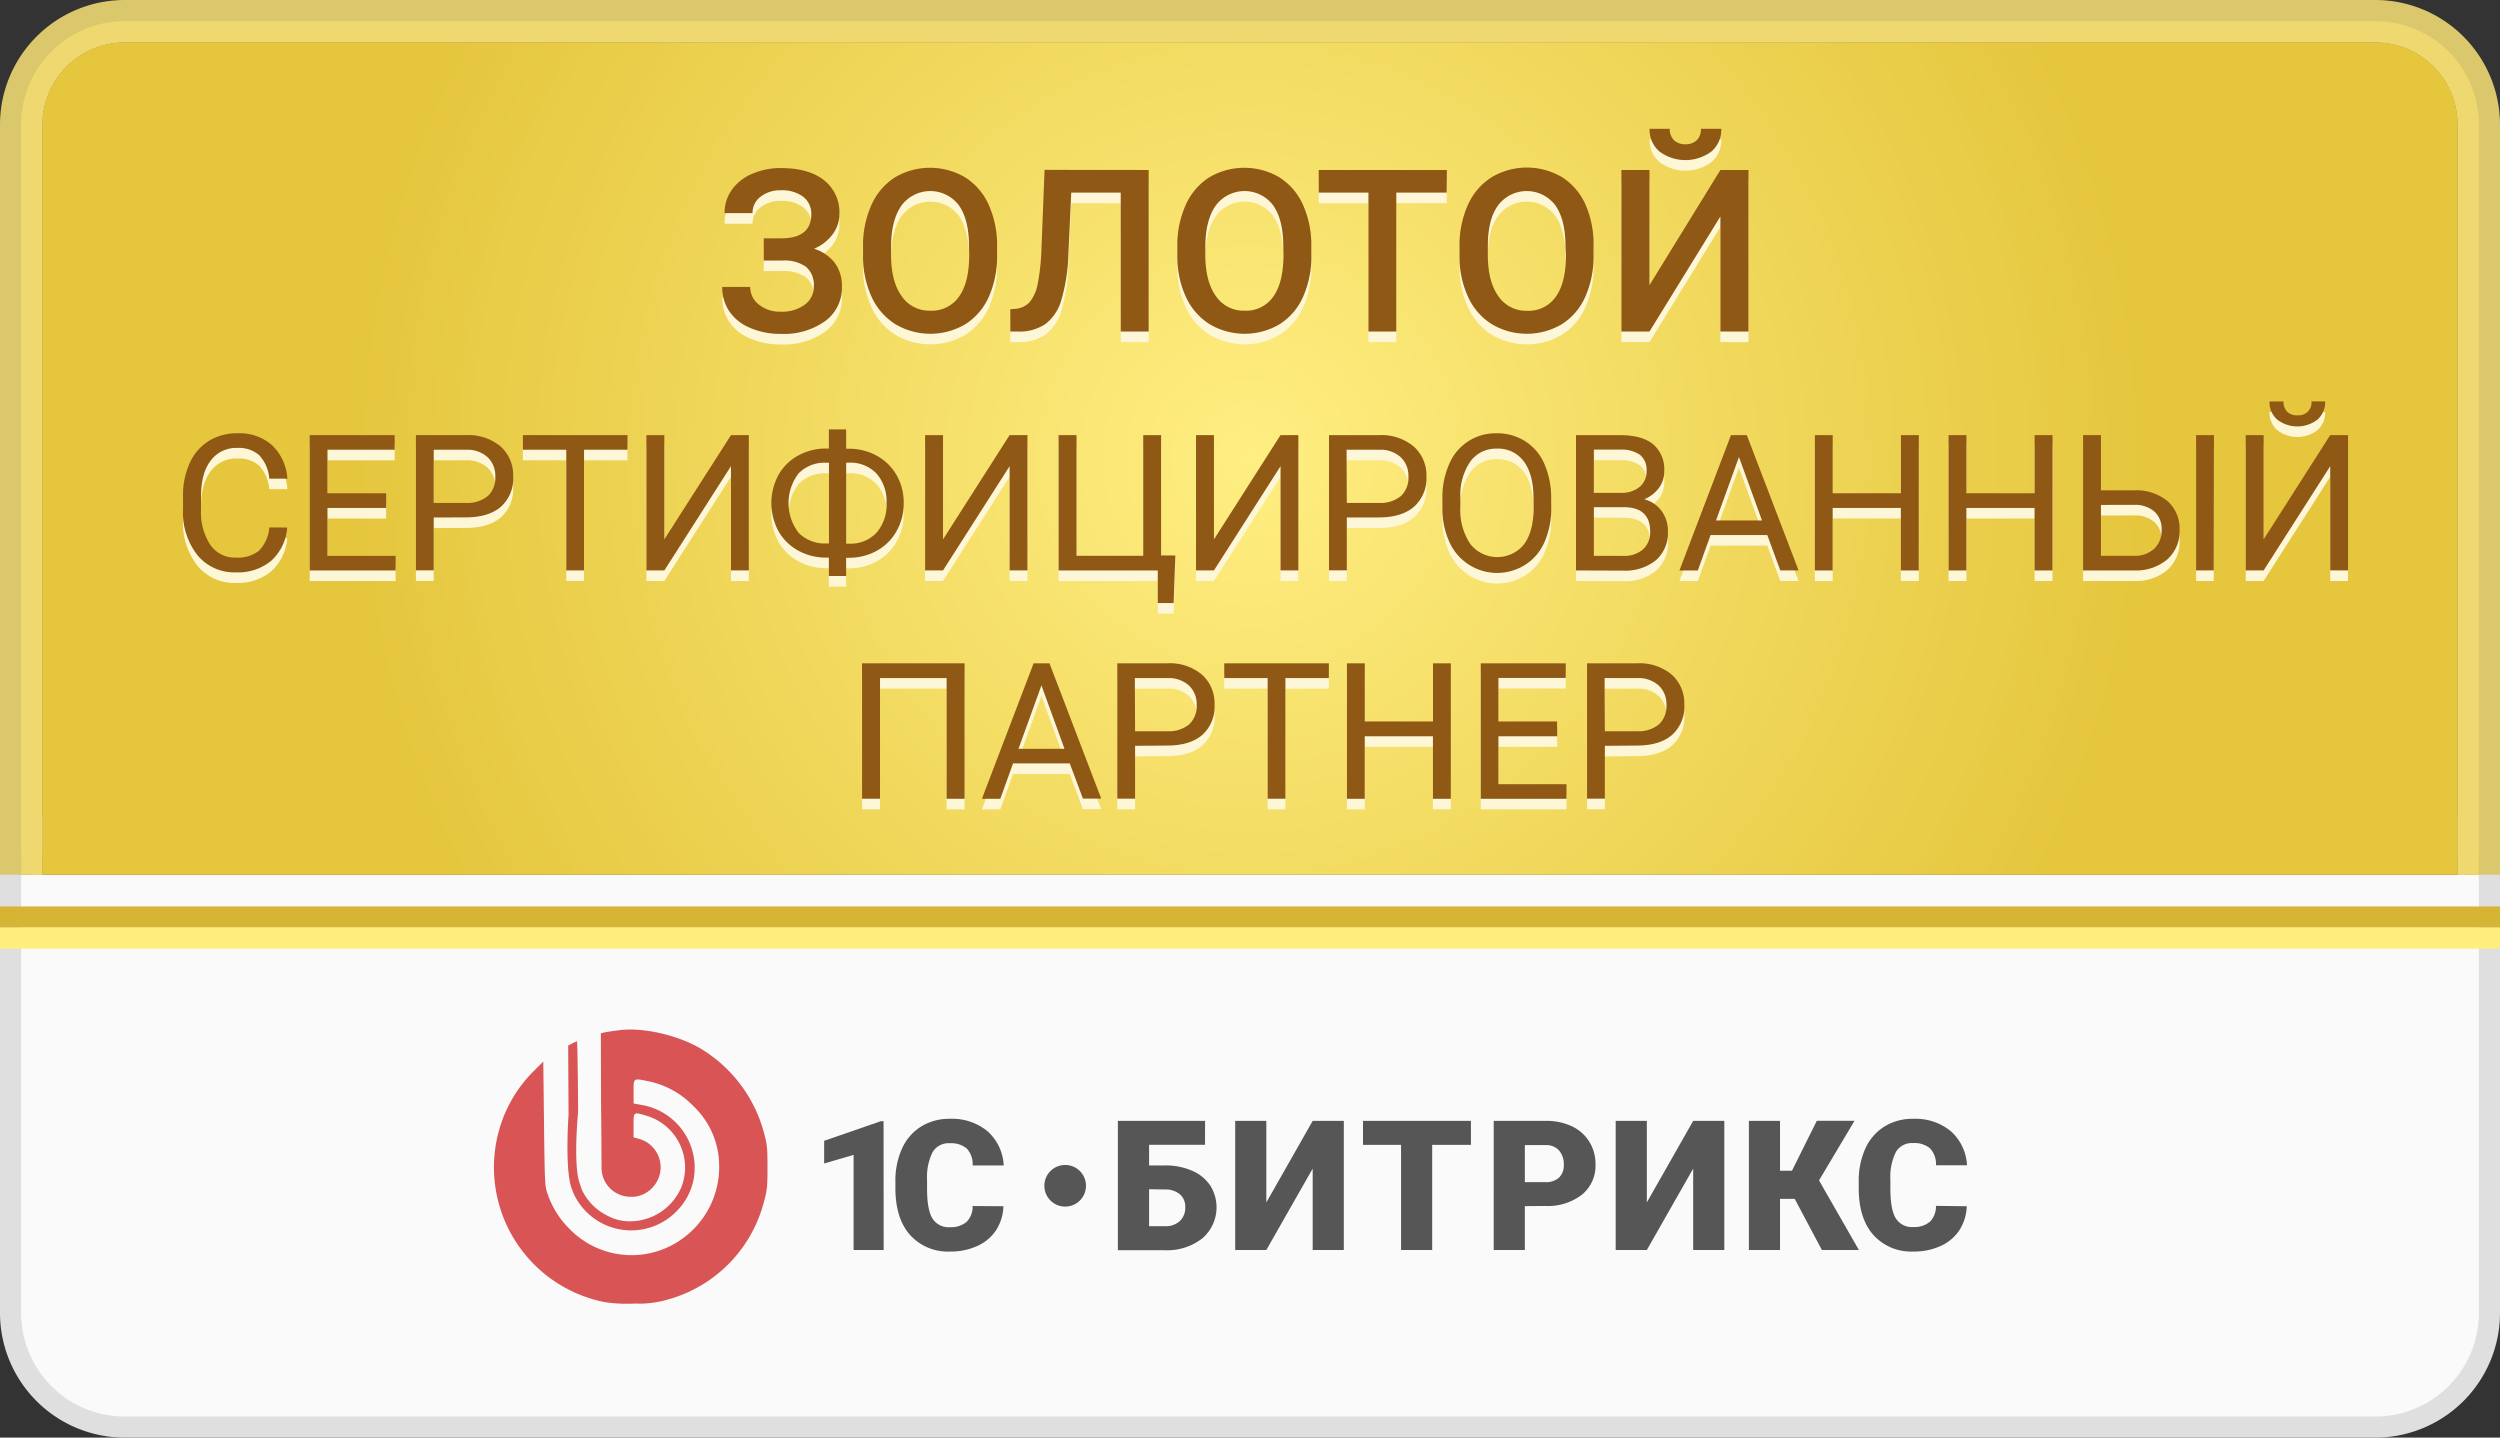 <svg xmlns="http://www.w3.org/2000/svg" xmlns:xlink="http://www.w3.org/1999/xlink" viewBox="0 0 473 272">
  <rect x="0" y="0" width="473" height="272" fill="#333333" stroke="none"/>
  <defs>
    <style>
      .cls-1 {
        fill: #dfdfdf;
      }

      .cls-2 {
        fill: #fafafa;
      }

      .cls-3 {
        fill: url(#Безымянный_градиент_18);
      }

      .cls-4 {
        fill: url(#Безымянный_градиент_18-2);
      }

      .cls-5 {
        fill: #dbc86d;
      }

      .cls-6 {
        fill: #efd86f;
      }

      .cls-7 {
        fill: url(#Безымянный_градиент_18-3);
      }

      .cls-8 {
        fill: #fdf7d8;
      }

      .cls-9 {
        fill: #8f5814;
      }

      .cls-10 {
        fill: #d95555;
      }

      .cls-11 {
        fill: #565656;
      }

      .cls-12 {
        fill: #d6b535;
      }

      .cls-13 {
        fill: #ffed7e;
      }
    </style>
    <radialGradient id="Безымянный_градиент_18" data-name="Безымянный градиент 18" cx="6" cy="163.5" r="2" gradientUnits="userSpaceOnUse">
      <stop offset="0" stop-color="#ffee82"/>
      <stop offset="1" stop-color="#e5c63d"/>
    </radialGradient>
    <radialGradient id="Безымянный_градиент_18-2" cx="467" r="2" xlink:href="#Безымянный_градиент_18"/>
    <radialGradient id="Безымянный_градиент_18-3" cx="251" cy="208.25" r="170.9" xlink:href="#Безымянный_градиент_18"/>
  </defs>
  <title>btrx</title>
  <g id="Слой_1" data-name="Слой 1">
    <g>
      <path class="cls-1" d="M487.5,283v86.91a23.61,23.61,0,0,1-23.59,23.59H38.09A23.61,23.61,0,0,1,14.5,369.91V283h4v4h465v-4Z" transform="translate(-14.5 -121.5)"/>
      <path class="cls-2" d="M483.5,145.09V283h-4V145.09a15.6,15.6,0,0,0-15.59-15.59H38.09A15.6,15.6,0,0,0,22.5,145.09V283h-4V145.09A19.59,19.59,0,0,1,38.09,125.5H463.91A19.59,19.59,0,0,1,483.5,145.09Z" transform="translate(-14.5 -121.5)"/>
      <path class="cls-2" d="M483.5,287v82.91a19.59,19.59,0,0,1-19.59,19.59H38.09A19.59,19.59,0,0,1,18.5,369.91V287Z" transform="translate(-14.5 -121.5)"/>
      <rect class="cls-3" x="4" y="161.5" width="4" height="4"/>
      <rect class="cls-4" x="465" y="161.5" width="4" height="4"/>
      <path class="cls-5" d="M487.5,145.09V287h-4v-4h-4V145.09a15.6,15.6,0,0,0-15.59-15.59H38.09A15.6,15.6,0,0,0,22.5,145.09V283h-4v4h-4V145.09A23.61,23.61,0,0,1,38.09,121.5H463.91A23.61,23.61,0,0,1,487.5,145.09Z" transform="translate(-14.5 -121.5)"/>
      <path class="cls-6" d="M483.5,145.09V287h-4V145.09a15.6,15.6,0,0,0-15.59-15.59H38.09A15.6,15.6,0,0,0,22.5,145.09V287h-4V145.09A19.59,19.59,0,0,1,38.09,125.5H463.91A19.59,19.59,0,0,1,483.5,145.09Z" transform="translate(-14.5 -121.5)"/>
      <path class="cls-7" d="M479.5,145.09V287H22.5V145.09A15.6,15.6,0,0,1,38.09,129.5H463.91A15.6,15.6,0,0,1,479.5,145.09Z" transform="translate(-14.5 -121.5)"/>
      <g>
        <path class="cls-8" d="M168,164a4,4,0,0,0-1.55-3.28,6.67,6.67,0,0,0-4.22-1.22,6,6,0,0,0-3.82,1.21,3.79,3.79,0,0,0-1.53,3.12h-5.29a7.5,7.5,0,0,1,1.39-4.45,9.05,9.05,0,0,1,3.84-3,13.29,13.29,0,0,1,5.42-1.08q5.25,0,8.16,2.29a7.69,7.69,0,0,1,2.91,6.4,6.38,6.38,0,0,1-1.26,3.82,8.48,8.48,0,0,1-3.53,2.75,8,8,0,0,1,3.92,2.68,7.2,7.2,0,0,1,1.35,4.46,7.82,7.82,0,0,1-3.15,6.54,13.41,13.41,0,0,1-8.4,2.43,14.32,14.32,0,0,1-5.85-1.15,8.78,8.78,0,0,1-3.93-3.15,8.14,8.14,0,0,1-1.31-4.58h5.29a4.16,4.16,0,0,0,1.64,3.33,6.31,6.31,0,0,0,4.16,1.35,7.2,7.2,0,0,0,4.52-1.32,4.15,4.15,0,0,0,1.71-3.44,4.45,4.45,0,0,0-1.5-3.75,7.08,7.08,0,0,0-4.4-1.17H159v-4.2h3.4Q168,168.55,168,164Z" transform="translate(-14.5 -121.5)"/>
        <path class="cls-8" d="M203.15,171.74a18.76,18.76,0,0,1-1.55,7.88,11.75,11.75,0,0,1-4.44,5.21,13,13,0,0,1-13.27,0,11.92,11.92,0,0,1-4.49-5.18,18.16,18.16,0,0,1-1.61-7.75v-1.72a18.6,18.6,0,0,1,1.58-7.89,11.92,11.92,0,0,1,4.47-5.24,13.05,13.05,0,0,1,13.25,0,11.77,11.77,0,0,1,4.46,5.17,18.56,18.56,0,0,1,1.6,7.84Zm-5.31-1.6q0-5.08-1.92-7.79a6.78,6.78,0,0,0-10.83,0q-1.94,2.7-2,7.63v1.76q0,5,2,7.79a6.32,6.32,0,0,0,5.45,2.75,6.25,6.25,0,0,0,5.43-2.69q1.9-2.69,1.9-7.85Z" transform="translate(-14.5 -121.5)"/>
        <path class="cls-8" d="M231.83,155.66v30.57h-5.29V159.94h-9.36l-.55,11.82a33.9,33.9,0,0,1-1.35,8.6,8.71,8.71,0,0,1-3,4.46,8.94,8.94,0,0,1-5.29,1.41h-1.34V182l.84-.06a4.13,4.13,0,0,0,2.82-1.28,7.52,7.52,0,0,0,1.51-3.37,40.89,40.89,0,0,0,.72-6.65l.59-15Z" transform="translate(-14.5 -121.5)"/>
        <path class="cls-8" d="M262.61,171.74a18.76,18.76,0,0,1-1.55,7.88,11.76,11.76,0,0,1-4.44,5.21,13,13,0,0,1-13.27,0,11.92,11.92,0,0,1-4.49-5.18,18.16,18.16,0,0,1-1.61-7.75v-1.72a18.6,18.6,0,0,1,1.58-7.89,11.92,11.92,0,0,1,4.47-5.24,13.05,13.05,0,0,1,13.25,0A11.77,11.77,0,0,1,261,162.2a18.54,18.54,0,0,1,1.6,7.84Zm-5.31-1.6q0-5.08-1.92-7.79a6.78,6.78,0,0,0-10.83,0q-1.94,2.7-2,7.63v1.76q0,5,2,7.79a6.32,6.32,0,0,0,5.45,2.75,6.25,6.25,0,0,0,5.43-2.69q1.9-2.69,1.9-7.85Z" transform="translate(-14.5 -121.5)"/>
        <path class="cls-8" d="M288.21,159.94h-9.53v26.29h-5.27V159.94H264v-4.28h24.25Z" transform="translate(-14.5 -121.5)"/>
        <path class="cls-8" d="M316,171.74a18.75,18.75,0,0,1-1.55,7.88,11.75,11.75,0,0,1-4.44,5.21,13,13,0,0,1-13.27,0,11.92,11.92,0,0,1-4.49-5.18,18.15,18.15,0,0,1-1.61-7.75v-1.72a18.6,18.6,0,0,1,1.58-7.89,11.91,11.91,0,0,1,4.47-5.24A13.05,13.05,0,0,1,310,157a11.77,11.77,0,0,1,4.46,5.17A18.55,18.55,0,0,1,316,170Zm-5.31-1.6q0-5.08-1.92-7.79a6.78,6.78,0,0,0-10.83,0Q296,165,296,170v1.76q0,5,2,7.79a6.32,6.32,0,0,0,5.45,2.75,6.25,6.25,0,0,0,5.43-2.69q1.9-2.69,1.9-7.85Z" transform="translate(-14.5 -121.5)"/>
        <path class="cls-8" d="M340,155.66h5.31v30.57H340V164.45l-13.42,21.77h-5.31V155.66h5.31v21.79Zm.17-7.79a5.45,5.45,0,0,1-1.85,4.28,8.25,8.25,0,0,1-9.87,0,5.45,5.45,0,0,1-1.85-4.28h3.82a2.87,2.87,0,0,0,.79,2.15,3,3,0,0,0,2.17.77,2.94,2.94,0,0,0,2.16-.77,2.89,2.89,0,0,0,.78-2.15Z" transform="translate(-14.5 -121.5)"/>
        <path class="cls-8" d="M68.84,223.31a9.42,9.42,0,0,1-3,6.27,9.82,9.82,0,0,1-6.71,2.21,9,9,0,0,1-7.27-3.25,13.08,13.08,0,0,1-2.73-8.7v-2.46a14.58,14.58,0,0,1,1.27-6.28A9.52,9.52,0,0,1,54,206.93a10.06,10.06,0,0,1,5.41-1.45A9.25,9.25,0,0,1,66,207.76a9.53,9.53,0,0,1,2.87,6.3H65.45a7.36,7.36,0,0,0-1.91-4.44,5.77,5.77,0,0,0-4.1-1.37,6,6,0,0,0-5.07,2.39q-1.84,2.39-1.84,6.81v2.48a11.29,11.29,0,0,0,1.74,6.63A5.62,5.62,0,0,0,59.14,229a6.49,6.49,0,0,0,4.32-1.27,7.07,7.07,0,0,0,2-4.44Z" transform="translate(-14.5 -121.5)"/>
        <path class="cls-8" d="M87.56,219.6H76.46v9.07H89.35v2.76H73.09V205.83H89.17v2.76H76.46v8.24H87.56Z" transform="translate(-14.5 -121.5)"/>
        <path class="cls-8" d="M96.56,221.41v10H93.19V205.83h9.44a9.48,9.48,0,0,1,6.58,2.14,7.27,7.27,0,0,1,2.38,5.68,7.17,7.17,0,0,1-2.33,5.74q-2.33,2-6.67,2Zm0-2.76h6.06a6.06,6.06,0,0,0,4.15-1.28,4.67,4.67,0,0,0,1.44-3.69,4.82,4.82,0,0,0-1.44-3.66,5.68,5.68,0,0,0-4-1.43H96.56Z" transform="translate(-14.5 -121.5)"/>
        <path class="cls-8" d="M133.22,208.59H125v22.83h-3.36V208.59h-8.21v-2.76h19.79Z" transform="translate(-14.5 -121.5)"/>
        <path class="cls-8" d="M152.8,205.83h3.38v25.59H152.8V211.7l-12.6,19.72H136.8V205.83h3.39v19.72Z" transform="translate(-14.5 -121.5)"/>
        <path class="cls-8" d="M174.6,208.4h.54a10.8,10.8,0,0,1,5.29,1.35,9.52,9.52,0,0,1,3.72,3.68,10.47,10.47,0,0,1,1.33,5.25,10.6,10.6,0,0,1-1.34,5.29,9.54,9.54,0,0,1-3.69,3.7,10.76,10.76,0,0,1-5.24,1.36h-.62v3.45h-3.27V229h-.49a10.78,10.78,0,0,1-5.33-1.34,9.49,9.49,0,0,1-3.73-3.69,11.21,11.21,0,0,1,0-10.58,9.49,9.49,0,0,1,3.73-3.69,10.78,10.78,0,0,1,5.33-1.34h.49v-3.62h3.27Zm-3.76,2.65a6.86,6.86,0,0,0-5.23,2,9.22,9.22,0,0,0,0,11.27,6.93,6.93,0,0,0,5.27,2h.46V211.05Zm3.76,0v15.31h.49a6.75,6.75,0,0,0,5.25-2.07,8,8,0,0,0,1.89-5.62,7.92,7.92,0,0,0-1.89-5.57,6.86,6.86,0,0,0-5.32-2.06Z" transform="translate(-14.5 -121.5)"/>
        <path class="cls-8" d="M205.51,205.83h3.38v25.59h-3.37V211.7l-12.6,19.72h-3.39V205.83h3.39v19.72Z" transform="translate(-14.5 -121.5)"/>
        <path class="cls-8" d="M214.79,205.83h3.39v22.83H230.8V205.83h3.38V228.6h2.69l-.32,9h-3v-6.17H214.79Z" transform="translate(-14.5 -121.5)"/>
        <path class="cls-8" d="M256.77,205.83h3.38v25.59h-3.37V211.7l-12.6,19.72h-3.39V205.83h3.39v19.72Z" transform="translate(-14.5 -121.5)"/>
        <path class="cls-8" d="M269.32,221.41v10h-3.37V205.83h9.44A9.48,9.48,0,0,1,282,208a7.27,7.27,0,0,1,2.38,5.68A7.17,7.17,0,0,1,282,219.4q-2.33,2-6.67,2Zm0-2.76h6.06a6.06,6.06,0,0,0,4.15-1.28,4.67,4.67,0,0,0,1.44-3.69,4.82,4.82,0,0,0-1.44-3.66,5.68,5.68,0,0,0-4-1.43h-6.26Z" transform="translate(-14.5 -121.5)"/>
        <path class="cls-8" d="M308,219.46a15.83,15.83,0,0,1-1.27,6.57,9.59,9.59,0,0,1-3.59,4.28,9.9,9.9,0,0,1-14.41-4.25,15.19,15.19,0,0,1-1.33-6.37v-1.85a15.64,15.64,0,0,1,1.28-6.52,9.49,9.49,0,0,1,9-5.84A9.92,9.92,0,0,1,303.1,207a9.57,9.57,0,0,1,3.61,4.31,15.91,15.91,0,0,1,1.27,6.57Zm-3.36-1.65q0-4.55-1.83-7a6,6,0,0,0-5.12-2.43,6,6,0,0,0-5,2.43,11.24,11.24,0,0,0-1.89,6.76v1.88a11.49,11.49,0,0,0,1.85,6.93,6.5,6.5,0,0,0,10.17.14q1.79-2.38,1.85-6.83Z" transform="translate(-14.5 -121.5)"/>
        <path class="cls-8" d="M312.68,231.43V205.83H321q4.17,0,6.27,1.72a6.21,6.21,0,0,1,2.1,5.1,5.2,5.2,0,0,1-1,3.17,6.61,6.61,0,0,1-2.78,2.14,5.94,5.94,0,0,1,3.28,2.21,6.33,6.33,0,0,1,1.2,3.88,6.85,6.85,0,0,1-2.23,5.41,9.23,9.23,0,0,1-6.31,2Zm3.38-14.68h5.1a5.34,5.34,0,0,0,3.54-1.11,3.72,3.72,0,0,0,1.33-3,3.66,3.66,0,0,0-1.23-3.07,6,6,0,0,0-3.74-1h-5Zm0,2.71v9.21h5.57a5.37,5.37,0,0,0,3.72-1.22,4.29,4.29,0,0,0,1.36-3.37q0-4.62-5-4.62Z" transform="translate(-14.5 -121.5)"/>
        <path class="cls-8" d="M348.87,224.73H338.14l-2.41,6.7h-3.48L342,205.83h3l9.79,25.59h-3.46Zm-9.7-2.76h8.7l-4.36-12Z" transform="translate(-14.5 -121.5)"/>
        <path class="cls-8" d="M377.53,231.43h-3.39V219.6h-12.9v11.83h-3.37V205.83h3.38v11h12.9v-11h3.39Z" transform="translate(-14.5 -121.5)"/>
        <path class="cls-8" d="M402.83,231.43h-3.39V219.6h-12.9v11.83h-3.37V205.83h3.38v11h12.9v-11h3.39Z" transform="translate(-14.5 -121.5)"/>
        <path class="cls-8" d="M412,216.27h6.36a9.28,9.28,0,0,1,6.26,2.06,6.93,6.93,0,0,1,2.25,5.45,7.09,7.09,0,0,1-2.27,5.52,9.12,9.12,0,0,1-6.19,2.13h-9.79V205.83H412Zm0,2.76v9.63h6.17a5.43,5.43,0,0,0,3.91-1.34,4.74,4.74,0,0,0,1.4-3.59,4.44,4.44,0,0,0-1.34-3.42,5.53,5.53,0,0,0-3.82-1.29Zm21.34,12.39H430V205.83h3.38Z" transform="translate(-14.5 -121.5)"/>
        <path class="cls-8" d="M455.37,205.83h3.38v25.59h-3.37V211.7l-12.6,19.72h-3.39V205.83h3.39v19.72Zm-.95-6.38a4.38,4.38,0,0,1-1.45,3.43,6.23,6.23,0,0,1-7.62,0,4.37,4.37,0,0,1-1.46-3.42h2.65a2.66,2.66,0,0,0,.67,1.92,2.58,2.58,0,0,0,2,.69,2.4,2.4,0,0,0,2.62-2.62Z" transform="translate(-14.5 -121.5)"/>
        <path class="cls-8" d="M197,274.63H193.6V251.79H181v22.83H177.6V249H197Z" transform="translate(-14.5 -121.5)"/>
        <path class="cls-8" d="M216.9,267.93H206.17l-2.41,6.7h-3.48L210.06,249h3l9.79,25.59h-3.46Zm-9.7-2.76h8.7l-4.36-12Z" transform="translate(-14.5 -121.5)"/>
        <path class="cls-8" d="M229.26,264.61v10h-3.37V249h9.44a9.48,9.48,0,0,1,6.58,2.14,7.27,7.27,0,0,1,2.38,5.68,7.17,7.17,0,0,1-2.33,5.74q-2.33,2-6.67,2Zm0-2.76h6.06a6.07,6.07,0,0,0,4.15-1.28,4.67,4.67,0,0,0,1.44-3.69,4.82,4.82,0,0,0-1.44-3.66,5.68,5.68,0,0,0-4-1.43h-6.26Z" transform="translate(-14.5 -121.5)"/>
        <path class="cls-8" d="M265.92,251.79H257.7v22.83h-3.36V251.79h-8.21V249h19.79Z" transform="translate(-14.5 -121.5)"/>
        <path class="cls-8" d="M289,274.63h-3.39V262.8h-12.9v11.83h-3.37V249h3.38v11h12.9V249H289Z" transform="translate(-14.5 -121.5)"/>
        <path class="cls-8" d="M309.13,262.8H298v9.07h12.88v2.76H294.66V249h16.08v2.76H298V260h11.09Z" transform="translate(-14.5 -121.5)"/>
        <path class="cls-8" d="M318.14,264.61v10h-3.37V249h9.44a9.48,9.48,0,0,1,6.58,2.14,7.27,7.27,0,0,1,2.38,5.68,7.17,7.17,0,0,1-2.33,5.74q-2.33,2-6.67,2Zm0-2.76h6.06a6.07,6.07,0,0,0,4.15-1.28,4.67,4.67,0,0,0,1.44-3.69,4.82,4.82,0,0,0-1.44-3.66,5.68,5.68,0,0,0-4-1.43h-6.26Z" transform="translate(-14.5 -121.5)"/>
      </g>
      <g>
        <path class="cls-9" d="M168,162a4,4,0,0,0-1.55-3.28,6.67,6.67,0,0,0-4.22-1.22,6,6,0,0,0-3.82,1.21,3.79,3.79,0,0,0-1.53,3.12h-5.29a7.5,7.5,0,0,1,1.39-4.45,9.05,9.05,0,0,1,3.84-3,13.29,13.29,0,0,1,5.42-1.08q5.25,0,8.16,2.29a7.69,7.69,0,0,1,2.91,6.4,6.38,6.38,0,0,1-1.26,3.82,8.48,8.48,0,0,1-3.53,2.75,8,8,0,0,1,3.92,2.68,7.2,7.2,0,0,1,1.35,4.46,7.82,7.82,0,0,1-3.15,6.54,13.41,13.41,0,0,1-8.4,2.43,14.32,14.32,0,0,1-5.85-1.15,8.78,8.78,0,0,1-3.93-3.15,8.14,8.14,0,0,1-1.31-4.58h5.29a4.16,4.16,0,0,0,1.64,3.33,6.31,6.31,0,0,0,4.16,1.35,7.2,7.2,0,0,0,4.52-1.32,4.15,4.15,0,0,0,1.71-3.44,4.45,4.45,0,0,0-1.5-3.75,7.08,7.08,0,0,0-4.4-1.17H159v-4.2h3.4Q168,166.55,168,162Z" transform="translate(-14.5 -121.5)"/>
        <path class="cls-9" d="M203.15,169.74a18.76,18.76,0,0,1-1.55,7.88,11.75,11.75,0,0,1-4.44,5.21,13,13,0,0,1-13.27,0,11.92,11.92,0,0,1-4.49-5.18,18.16,18.16,0,0,1-1.61-7.75v-1.72a18.6,18.6,0,0,1,1.58-7.89,11.92,11.92,0,0,1,4.47-5.24,13.05,13.05,0,0,1,13.25,0,11.77,11.77,0,0,1,4.46,5.17,18.56,18.56,0,0,1,1.6,7.84Zm-5.31-1.6q0-5.08-1.92-7.79a6.78,6.78,0,0,0-10.83,0q-1.94,2.7-2,7.63v1.76q0,5,2,7.79a6.32,6.32,0,0,0,5.45,2.75,6.25,6.25,0,0,0,5.43-2.69q1.9-2.69,1.9-7.85Z" transform="translate(-14.5 -121.5)"/>
        <path class="cls-9" d="M231.83,153.66v30.57h-5.29V157.94h-9.36l-.55,11.82a33.9,33.9,0,0,1-1.35,8.6,8.71,8.71,0,0,1-3,4.46,8.94,8.94,0,0,1-5.29,1.41h-1.34V180l.84-.06a4.13,4.13,0,0,0,2.82-1.28,7.52,7.52,0,0,0,1.51-3.37,40.89,40.89,0,0,0,.72-6.65l.59-15Z" transform="translate(-14.5 -121.5)"/>
        <path class="cls-9" d="M262.61,169.74a18.76,18.76,0,0,1-1.55,7.88,11.76,11.76,0,0,1-4.44,5.21,13,13,0,0,1-13.27,0,11.92,11.92,0,0,1-4.49-5.18,18.16,18.16,0,0,1-1.61-7.75v-1.72a18.6,18.6,0,0,1,1.58-7.89,11.92,11.92,0,0,1,4.47-5.24,13.05,13.05,0,0,1,13.25,0A11.77,11.77,0,0,1,261,160.2a18.54,18.54,0,0,1,1.6,7.84Zm-5.31-1.6q0-5.08-1.92-7.79a6.78,6.78,0,0,0-10.83,0q-1.94,2.7-2,7.63v1.76q0,5,2,7.79a6.32,6.32,0,0,0,5.45,2.75,6.25,6.25,0,0,0,5.43-2.69q1.9-2.69,1.9-7.85Z" transform="translate(-14.5 -121.5)"/>
        <path class="cls-9" d="M288.21,157.94h-9.53v26.29h-5.27V157.94H264v-4.28h24.25Z" transform="translate(-14.5 -121.5)"/>
        <path class="cls-9" d="M316,169.74a18.75,18.75,0,0,1-1.55,7.88,11.75,11.75,0,0,1-4.44,5.21,13,13,0,0,1-13.27,0,11.92,11.92,0,0,1-4.49-5.18,18.15,18.15,0,0,1-1.61-7.75v-1.72a18.6,18.6,0,0,1,1.58-7.89,11.91,11.91,0,0,1,4.47-5.24A13.05,13.05,0,0,1,310,155a11.77,11.77,0,0,1,4.46,5.17A18.55,18.55,0,0,1,316,168Zm-5.31-1.6q0-5.08-1.92-7.79a6.78,6.78,0,0,0-10.83,0Q296,163,296,168v1.76q0,5,2,7.79a6.32,6.32,0,0,0,5.45,2.75,6.25,6.25,0,0,0,5.43-2.69q1.9-2.69,1.9-7.85Z" transform="translate(-14.5 -121.5)"/>
        <path class="cls-9" d="M340,153.66h5.31v30.57H340V162.45l-13.42,21.77h-5.31V153.66h5.31v21.79Zm.17-7.79a5.45,5.45,0,0,1-1.85,4.28,8.25,8.25,0,0,1-9.87,0,5.45,5.45,0,0,1-1.85-4.28h3.82a2.87,2.87,0,0,0,.79,2.15,3,3,0,0,0,2.17.77,2.94,2.94,0,0,0,2.16-.77,2.89,2.89,0,0,0,.78-2.15Z" transform="translate(-14.5 -121.5)"/>
        <path class="cls-9" d="M68.84,221.31a9.42,9.42,0,0,1-3,6.27,9.82,9.82,0,0,1-6.71,2.21,9,9,0,0,1-7.27-3.25,13.08,13.08,0,0,1-2.73-8.7v-2.46a14.58,14.58,0,0,1,1.27-6.28A9.52,9.52,0,0,1,54,204.93a10.06,10.06,0,0,1,5.41-1.45A9.25,9.25,0,0,1,66,205.76a9.53,9.53,0,0,1,2.87,6.3H65.45a7.36,7.36,0,0,0-1.91-4.44,5.77,5.77,0,0,0-4.1-1.37,6,6,0,0,0-5.07,2.39q-1.84,2.39-1.84,6.81v2.48a11.29,11.29,0,0,0,1.74,6.63A5.62,5.62,0,0,0,59.14,227a6.49,6.49,0,0,0,4.32-1.27,7.07,7.07,0,0,0,2-4.44Z" transform="translate(-14.5 -121.5)"/>
        <path class="cls-9" d="M87.56,217.6H76.46v9.07H89.35v2.76H73.09V203.83H89.17v2.76H76.46v8.24H87.56Z" transform="translate(-14.5 -121.5)"/>
        <path class="cls-9" d="M96.56,219.41v10H93.19V203.83h9.44a9.48,9.48,0,0,1,6.58,2.14,7.27,7.27,0,0,1,2.38,5.68,7.17,7.17,0,0,1-2.33,5.74q-2.33,2-6.67,2Zm0-2.76h6.06a6.06,6.06,0,0,0,4.15-1.28,4.67,4.67,0,0,0,1.44-3.69,4.82,4.82,0,0,0-1.44-3.66,5.68,5.68,0,0,0-4-1.43H96.56Z" transform="translate(-14.5 -121.5)"/>
        <path class="cls-9" d="M133.22,206.59H125v22.83h-3.36V206.59h-8.21v-2.76h19.79Z" transform="translate(-14.5 -121.5)"/>
        <path class="cls-9" d="M152.8,203.83h3.38v25.59H152.8V209.7l-12.6,19.72H136.8V203.83h3.39v19.72Z" transform="translate(-14.5 -121.5)"/>
        <path class="cls-9" d="M174.6,206.4h.54a10.8,10.8,0,0,1,5.29,1.35,9.52,9.52,0,0,1,3.72,3.68,10.47,10.47,0,0,1,1.33,5.25,10.6,10.6,0,0,1-1.34,5.29,9.54,9.54,0,0,1-3.69,3.7,10.76,10.76,0,0,1-5.24,1.36h-.62v3.45h-3.27V227h-.49a10.78,10.78,0,0,1-5.33-1.34,9.49,9.49,0,0,1-3.73-3.69,11.21,11.21,0,0,1,0-10.58,9.49,9.49,0,0,1,3.73-3.69,10.78,10.78,0,0,1,5.33-1.34h.49v-3.62h3.27Zm-3.76,2.65a6.86,6.86,0,0,0-5.23,2,9.22,9.22,0,0,0,0,11.27,6.93,6.93,0,0,0,5.27,2h.46V209.05Zm3.76,0v15.31h.49a6.75,6.75,0,0,0,5.25-2.07,8,8,0,0,0,1.89-5.62,7.92,7.92,0,0,0-1.89-5.57,6.86,6.86,0,0,0-5.32-2.06Z" transform="translate(-14.5 -121.5)"/>
        <path class="cls-9" d="M205.51,203.83h3.38v25.59h-3.37V209.7l-12.6,19.72h-3.39V203.83h3.39v19.72Z" transform="translate(-14.5 -121.5)"/>
        <path class="cls-9" d="M214.79,203.83h3.39v22.83H230.8V203.83h3.38V226.6h2.69l-.32,9h-3v-6.17H214.79Z" transform="translate(-14.5 -121.5)"/>
        <path class="cls-9" d="M256.77,203.83h3.38v25.59h-3.37V209.7l-12.6,19.72h-3.39V203.83h3.39v19.72Z" transform="translate(-14.5 -121.5)"/>
        <path class="cls-9" d="M269.32,219.41v10h-3.37V203.83h9.44A9.48,9.48,0,0,1,282,206a7.27,7.27,0,0,1,2.38,5.68A7.17,7.17,0,0,1,282,217.4q-2.33,2-6.67,2Zm0-2.76h6.06a6.06,6.06,0,0,0,4.15-1.28,4.67,4.67,0,0,0,1.44-3.69,4.82,4.82,0,0,0-1.44-3.66,5.68,5.68,0,0,0-4-1.43h-6.26Z" transform="translate(-14.5 -121.5)"/>
        <path class="cls-9" d="M308,217.46a15.83,15.83,0,0,1-1.27,6.57,9.59,9.59,0,0,1-3.59,4.28,9.9,9.9,0,0,1-14.41-4.25,15.19,15.19,0,0,1-1.33-6.37v-1.85a15.64,15.64,0,0,1,1.28-6.52,9.49,9.49,0,0,1,9-5.84A9.92,9.92,0,0,1,303.1,205a9.57,9.57,0,0,1,3.61,4.31,15.91,15.91,0,0,1,1.27,6.57Zm-3.36-1.65q0-4.55-1.83-7a6,6,0,0,0-5.12-2.43,6,6,0,0,0-5,2.43,11.24,11.24,0,0,0-1.89,6.76v1.88a11.49,11.49,0,0,0,1.85,6.93,6.5,6.5,0,0,0,10.17.14q1.79-2.38,1.85-6.83Z" transform="translate(-14.5 -121.5)"/>
        <path class="cls-9" d="M312.68,229.43V203.83H321q4.17,0,6.27,1.72a6.21,6.21,0,0,1,2.1,5.1,5.2,5.2,0,0,1-1,3.17,6.61,6.61,0,0,1-2.78,2.14,5.94,5.94,0,0,1,3.28,2.21,6.33,6.33,0,0,1,1.2,3.88,6.85,6.85,0,0,1-2.23,5.41,9.23,9.23,0,0,1-6.31,2Zm3.38-14.68h5.1a5.34,5.34,0,0,0,3.54-1.11,3.72,3.72,0,0,0,1.33-3,3.66,3.66,0,0,0-1.23-3.07,6,6,0,0,0-3.74-1h-5Zm0,2.71v9.21h5.57a5.37,5.37,0,0,0,3.72-1.22,4.29,4.29,0,0,0,1.36-3.37q0-4.62-5-4.62Z" transform="translate(-14.5 -121.5)"/>
        <path class="cls-9" d="M348.87,222.73H338.14l-2.41,6.7h-3.48L342,203.83h3l9.79,25.59h-3.46Zm-9.7-2.76h8.7l-4.36-12Z" transform="translate(-14.5 -121.5)"/>
        <path class="cls-9" d="M377.53,229.43h-3.39V217.6h-12.9v11.83h-3.37V203.83h3.38v11h12.9v-11h3.39Z" transform="translate(-14.5 -121.5)"/>
        <path class="cls-9" d="M402.83,229.43h-3.39V217.6h-12.9v11.83h-3.37V203.83h3.38v11h12.9v-11h3.39Z" transform="translate(-14.5 -121.5)"/>
        <path class="cls-9" d="M412,214.27h6.36a9.28,9.28,0,0,1,6.26,2.06,6.93,6.93,0,0,1,2.25,5.45,7.09,7.09,0,0,1-2.27,5.52,9.12,9.12,0,0,1-6.19,2.13h-9.79V203.83H412Zm0,2.76v9.63h6.17a5.43,5.43,0,0,0,3.91-1.34,4.74,4.74,0,0,0,1.4-3.59,4.44,4.44,0,0,0-1.34-3.42,5.53,5.53,0,0,0-3.82-1.29Zm21.34,12.39H430V203.83h3.38Z" transform="translate(-14.5 -121.5)"/>
        <path class="cls-9" d="M455.37,203.83h3.38v25.59h-3.37V209.7l-12.6,19.72h-3.39V203.83h3.39v19.72Zm-.95-6.38a4.38,4.38,0,0,1-1.45,3.43,6.23,6.23,0,0,1-7.62,0,4.37,4.37,0,0,1-1.46-3.42h2.65a2.66,2.66,0,0,0,.67,1.92,2.58,2.58,0,0,0,2,.69,2.4,2.4,0,0,0,2.62-2.62Z" transform="translate(-14.5 -121.5)"/>
        <path class="cls-9" d="M197,272.63H193.6V249.79H181v22.83H177.6V247H197Z" transform="translate(-14.5 -121.5)"/>
        <path class="cls-9" d="M216.9,265.93H206.17l-2.41,6.7h-3.48L210.06,247h3l9.79,25.59h-3.46Zm-9.7-2.76h8.7l-4.36-12Z" transform="translate(-14.5 -121.5)"/>
        <path class="cls-9" d="M229.26,262.61v10h-3.37V247h9.44a9.48,9.48,0,0,1,6.58,2.14,7.27,7.27,0,0,1,2.38,5.68,7.17,7.17,0,0,1-2.33,5.74q-2.33,2-6.67,2Zm0-2.76h6.06a6.07,6.07,0,0,0,4.15-1.28,4.67,4.67,0,0,0,1.44-3.69,4.82,4.82,0,0,0-1.44-3.66,5.68,5.68,0,0,0-4-1.43h-6.26Z" transform="translate(-14.5 -121.5)"/>
        <path class="cls-9" d="M265.92,249.79H257.7v22.83h-3.36V249.79h-8.21V247h19.79Z" transform="translate(-14.5 -121.5)"/>
        <path class="cls-9" d="M289,272.63h-3.39V260.8h-12.9v11.83h-3.37V247h3.38v11h12.9V247H289Z" transform="translate(-14.5 -121.5)"/>
        <path class="cls-9" d="M309.13,260.8H298v9.07h12.88v2.76H294.66V247h16.08v2.76H298V258h11.09Z" transform="translate(-14.5 -121.5)"/>
        <path class="cls-9" d="M318.14,262.61v10h-3.37V247h9.44a9.48,9.48,0,0,1,6.58,2.14,7.27,7.27,0,0,1,2.38,5.68,7.17,7.17,0,0,1-2.33,5.74q-2.33,2-6.67,2Zm0-2.76h6.06a6.07,6.07,0,0,0,4.15-1.28,4.67,4.67,0,0,0,1.44-3.69,4.82,4.82,0,0,0-1.44-3.66,5.68,5.68,0,0,0-4-1.43h-6.26Z" transform="translate(-14.5 -121.5)"/>
      </g>
      <g>
        <g id="layer1">
          <path id="path821" class="cls-10" d="M128.88,367.86a26,26,0,0,1-18.71-36,25.29,25.29,0,0,1,5.12-7.52l2-2,.14,11.81c.13,11.3.16,11.87.7,13.29a16.8,16.8,0,0,0,4.19,6.63,16.35,16.35,0,0,0,18.93,3.21,16.74,16.74,0,0,0,9.3-15.83,15.56,15.56,0,0,0-4.91-10.72,16.32,16.32,0,0,0-8.26-4.61c-3.11-.65-3-.75-3,1.89v2.27l1.71.31a12.05,12.05,0,0,1,9.6,14.25,11.68,11.68,0,0,1-3,5.64,12,12,0,0,1-19.59-3,14,14,0,0,1-.68-1.89c-1-4.24-.35-13.18-.35-13.18L122,319.32l.77-.4a5,5,0,0,1,.9-.4c.07,0,.17,6,.21,13.33,0,0-.94,9.61.22,13.29.17.53.48,1.44.48,1.44a10.4,10.4,0,0,0,4.75,4.88,8.9,8.9,0,0,0,4.78,1.1,10.58,10.58,0,0,0,9.29-6.42,10.2,10.2,0,0,0-6.69-13.57c-2.38-.7-2.34-.74-2.34,1.85v2.27l1.14.31a5.58,5.58,0,0,1,2.15,9.48,5.32,5.32,0,0,1-4,1.45,5.49,5.49,0,0,1-5.35-5.52c0-4.31-.09-12.07-.09-12.07L128.18,317l.59-.15c.33-.08,1.64-.28,2.93-.44,4.35-.56,10.79.87,15.12,3.34A26.56,26.56,0,0,1,159,335.67c.64,2.31.71,3,.71,6.68s-.07,4.38-.7,6.64a25.9,25.9,0,0,1-18.15,18.38,19,19,0,0,1-6.26.76,27.7,27.7,0,0,1-5.76-.28Z" transform="translate(-14.5 -121.5)"/>
        </g>
        <g>
          <path class="cls-11" d="M181.69,358H176v-18l-5.57,1.63v-4.29l10.72-3.71h.52Z" transform="translate(-14.5 -121.5)"/>
          <path class="cls-11" d="M204.35,349.72a8.92,8.92,0,0,1-1.37,4.5,8.3,8.3,0,0,1-3.53,3,12,12,0,0,1-5.19,1.07,9.59,9.59,0,0,1-7.58-3.14q-2.77-3.14-2.77-8.85v-1.21a14.78,14.78,0,0,1,1.25-6.28,9.46,9.46,0,0,1,3.6-4.16,10,10,0,0,1,5.43-1.47,10.53,10.53,0,0,1,7.14,2.34A9.24,9.24,0,0,1,204.4,342h-5.87a4.38,4.38,0,0,0-1.12-3.2,4.62,4.62,0,0,0-3.22-1,3.52,3.52,0,0,0-3.22,1.64,10.56,10.56,0,0,0-1.07,5.25v1.73q0,3.91,1,5.58a3.59,3.59,0,0,0,3.38,1.68,4.52,4.52,0,0,0,3.1-1,4.06,4.06,0,0,0,1.14-3Z" transform="translate(-14.5 -121.5)"/>
          <path class="cls-11" d="M242.49,338.1H231.91V342h3a12.55,12.55,0,0,1,5.13,1,7.79,7.79,0,0,1,3.43,2.79,7.74,7.74,0,0,1-1.48,10,10.81,10.81,0,0,1-7.19,2.25H226V333.57h16.5Zm-10.58,8.4v7h3a3.93,3.93,0,0,0,2.84-1,3.44,3.44,0,0,0,1-2.6,3.09,3.09,0,0,0-1-2.43,4.2,4.2,0,0,0-2.88-.92Z" transform="translate(-14.5 -121.5)"/>
          <path class="cls-11" d="M262.86,333.57h5.89V358h-5.89v-15.4L254.09,358H248.2V333.57h5.89V349Z" transform="translate(-14.5 -121.5)"/>
          <path class="cls-11" d="M292.8,338.11h-7.33V358h-5.89V338.11h-7.2v-4.54H292.8Z" transform="translate(-14.5 -121.5)"/>
          <path class="cls-11" d="M303,349.7V358h-5.89V333.57h9.74a11.35,11.35,0,0,1,5,1,7.78,7.78,0,0,1,3.34,2.93,8,8,0,0,1,1.18,4.32,7.07,7.07,0,0,1-2.56,5.71,10.61,10.61,0,0,1-7,2.14Zm0-4.54h3.86a3.64,3.64,0,0,0,2.61-.86,3.18,3.18,0,0,0,.9-2.42,3.93,3.93,0,0,0-.92-2.73,3.26,3.26,0,0,0-2.52-1H303Z" transform="translate(-14.5 -121.5)"/>
          <path class="cls-11" d="M334.85,333.57h5.89V358h-5.89v-15.4L326.08,358h-5.89V333.57h5.89V349Z" transform="translate(-14.5 -121.5)"/>
          <path class="cls-11" d="M354.06,348.33h-2.78V358h-5.89V333.57h5.89V343h2.26l4.7-9.44h7.13l-6.71,11.27L366.2,358h-7Z" transform="translate(-14.5 -121.5)"/>
          <path class="cls-11" d="M386.61,349.72a8.92,8.92,0,0,1-1.37,4.5,8.3,8.3,0,0,1-3.53,3,12,12,0,0,1-5.19,1.07,9.59,9.59,0,0,1-7.58-3.14q-2.77-3.14-2.77-8.85v-1.21a14.78,14.78,0,0,1,1.25-6.28,9.47,9.47,0,0,1,3.6-4.16,10,10,0,0,1,5.43-1.47,10.53,10.53,0,0,1,7.14,2.34,9.24,9.24,0,0,1,3.07,6.45h-5.87a4.37,4.37,0,0,0-1.12-3.2,4.62,4.62,0,0,0-3.22-1,3.52,3.52,0,0,0-3.22,1.64,10.55,10.55,0,0,0-1.07,5.25v1.73q0,3.91,1,5.58a3.59,3.59,0,0,0,3.38,1.68,4.52,4.52,0,0,0,3.1-1,4.06,4.06,0,0,0,1.14-3Z" transform="translate(-14.5 -121.5)"/>
        </g>
        <circle class="cls-11" cx="201.53" cy="224.35" r="3.94"/>
      </g>
    </g>
  </g>
  <g id="Слой_2" data-name="Слой 2">
    <rect class="cls-12" y="171.5" width="473" height="4"/>
    <rect class="cls-13" y="175.5" width="473" height="4"/>
    <rect class="cls-6" x="6.5" y="154.5" width="1.5" height="11"/>
    <rect class="cls-6" x="465" y="154.5" width="1.5" height="11"/>
  </g>
</svg>
